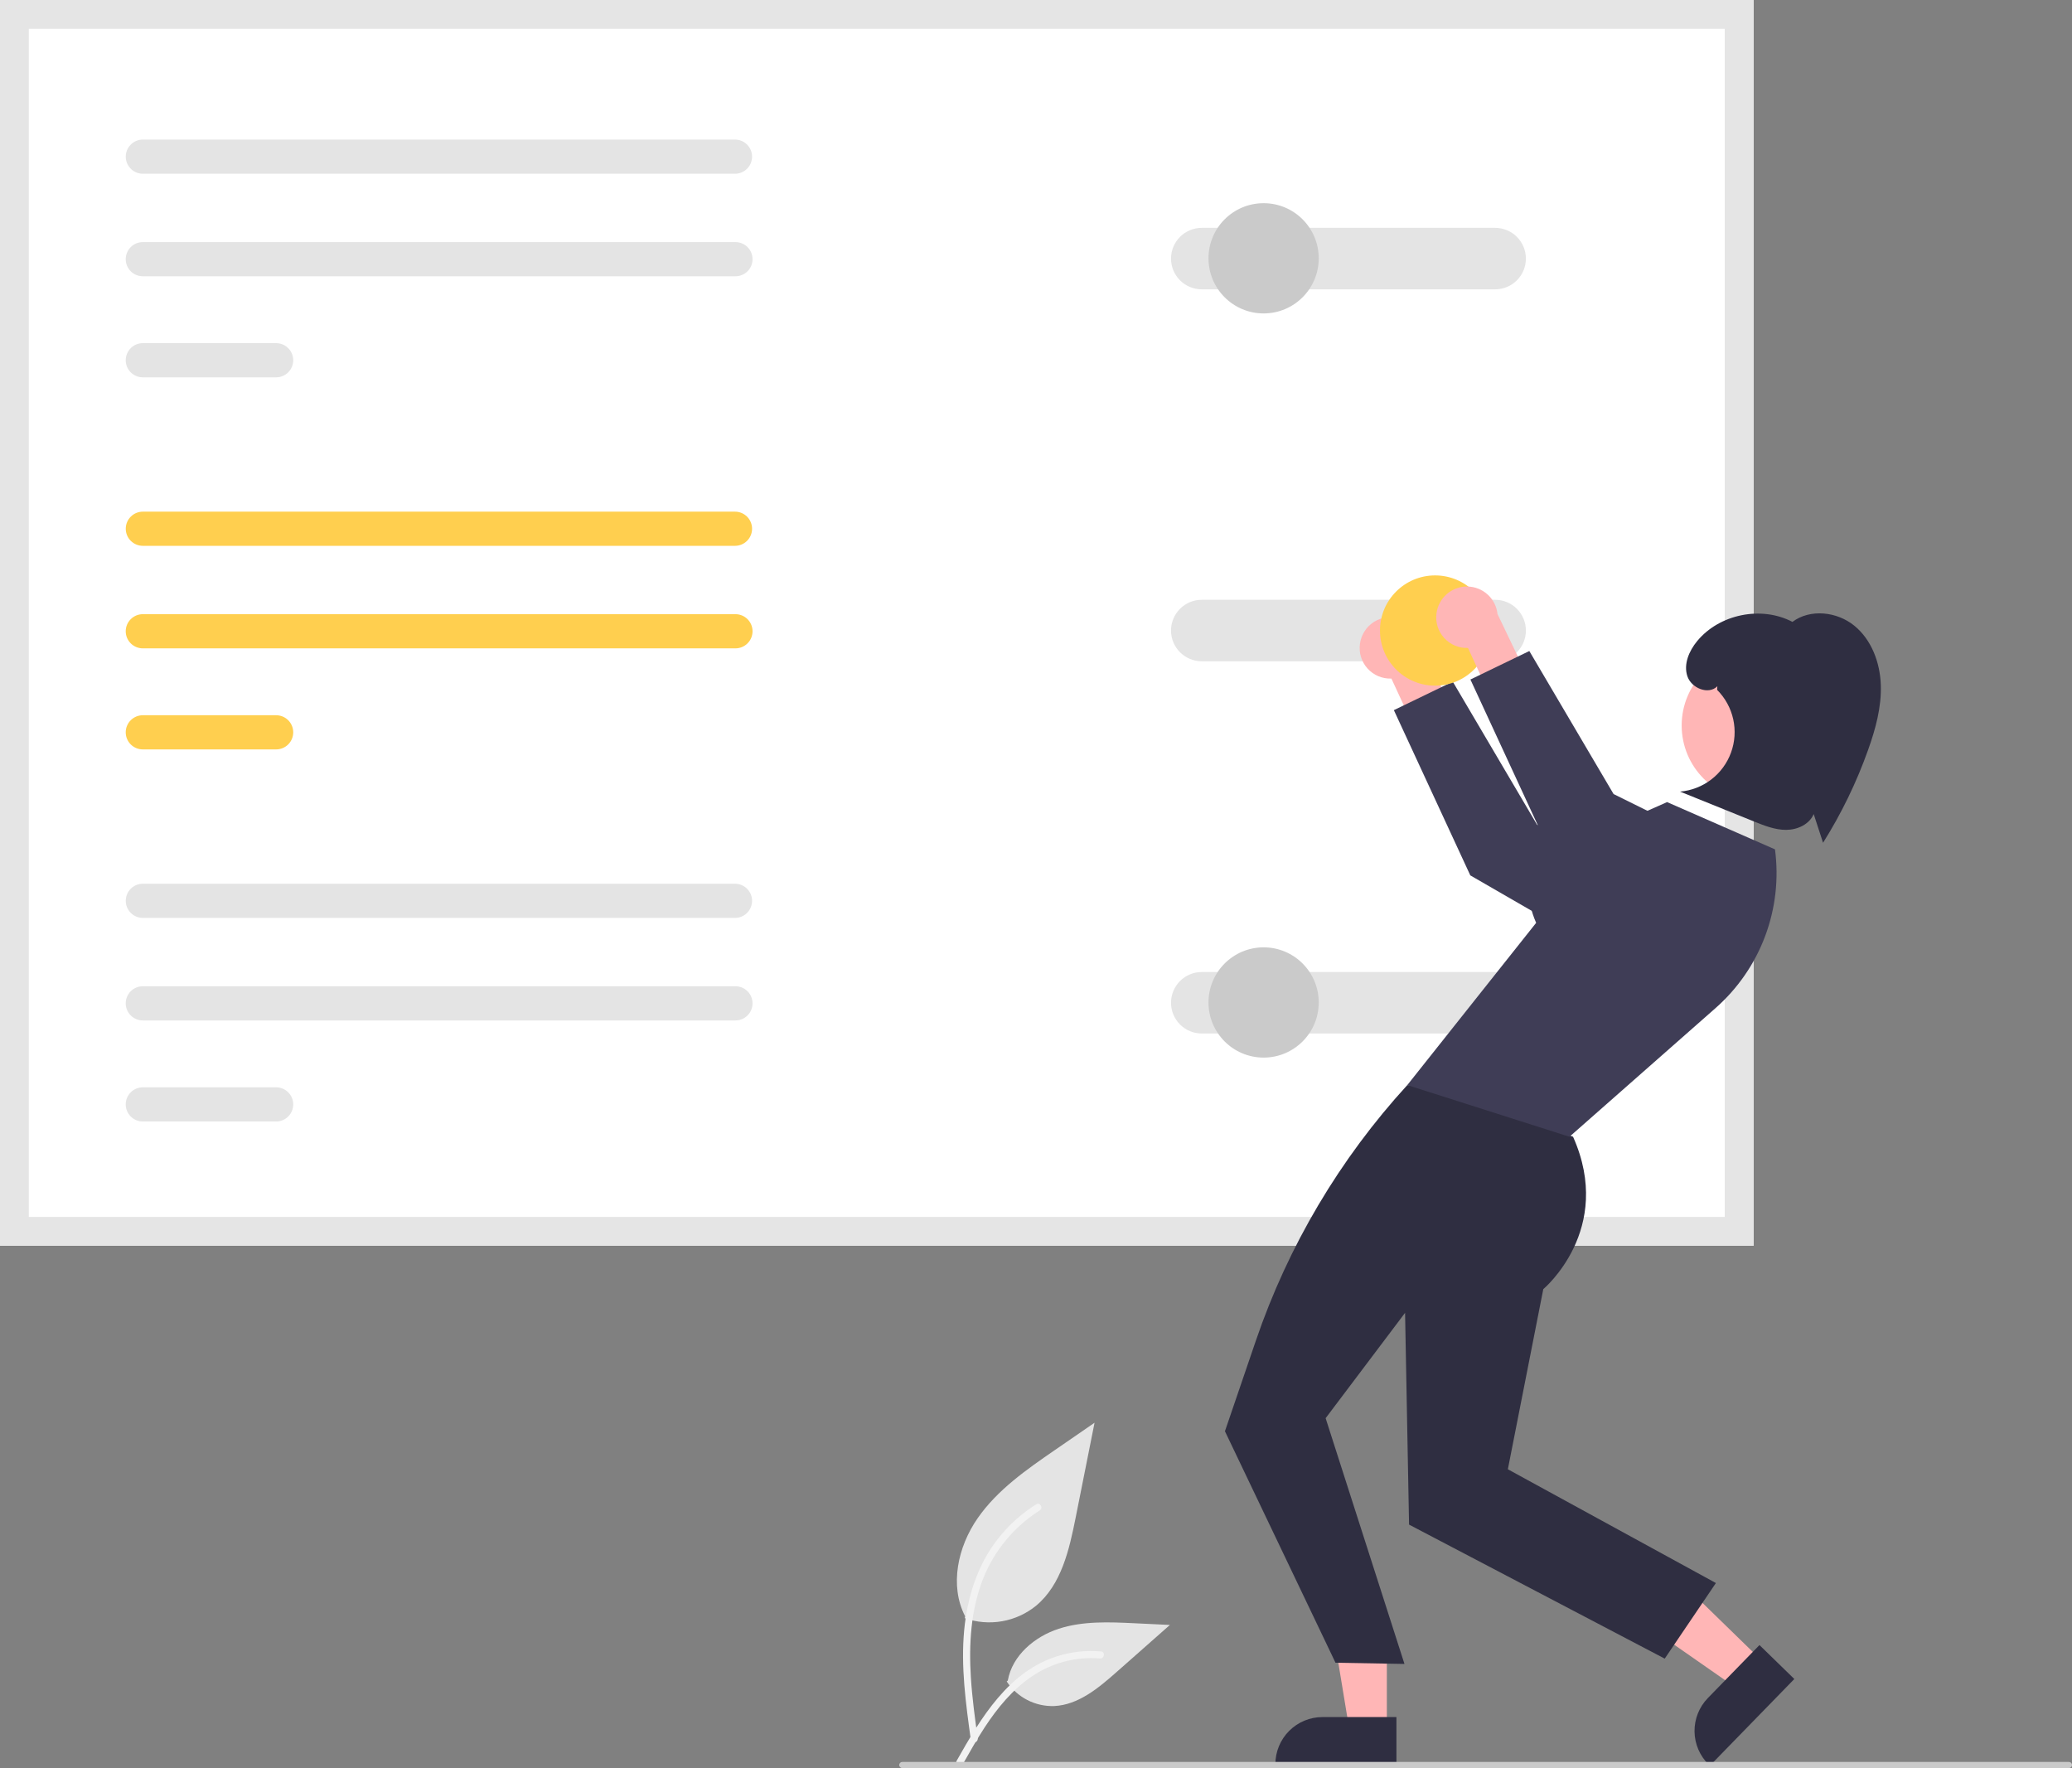 <svg width="300" height="256" viewBox="0 0 300 256" fill="none" xmlns="http://www.w3.org/2000/svg">
<rect x="0" y="0" width="300" height="256" fill="#808080" stroke="none"/>
<g clip-path="url(#clip0_131_291)">
<path d="M139.676 234.268C141.415 234.879 143.283 235.032 145.099 234.713C146.914 234.393 148.617 233.611 150.043 232.442C153.674 229.394 154.813 224.374 155.739 219.725L158.478 205.974L152.742 209.924C148.617 212.764 144.399 215.696 141.543 219.81C138.687 223.924 137.441 229.54 139.735 233.992" fill="#E4E4E4"/>
<path d="M140.562 251.874C139.84 246.614 139.097 241.286 139.605 235.97C140.055 231.248 141.495 226.638 144.428 222.856C145.984 220.852 147.878 219.136 150.025 217.783C150.585 217.43 151.1 218.317 150.542 218.669C146.828 221.016 143.956 224.482 142.338 228.567C140.552 233.11 140.266 238.062 140.573 242.887C140.759 245.806 141.154 248.705 141.551 251.601C141.583 251.731 141.563 251.869 141.496 251.987C141.43 252.104 141.321 252.191 141.193 252.231C141.062 252.267 140.922 252.249 140.804 252.182C140.686 252.115 140.599 252.004 140.562 251.873L140.562 251.874Z" fill="#F2F2F2"/>
<path d="M145.758 243.434C146.504 244.568 147.53 245.491 148.736 246.113C149.942 246.736 151.288 247.038 152.644 246.989C156.131 246.823 159.037 244.391 161.652 242.081L169.389 235.249L164.269 235.004C160.586 234.828 156.808 234.662 153.301 235.799C149.793 236.936 146.559 239.668 145.917 243.299" fill="#E4E4E4"/>
<path d="M138.521 254.897C141.997 248.747 146.028 241.912 153.232 239.728C155.235 239.122 157.335 238.905 159.419 239.089C160.076 239.145 159.912 240.158 159.256 240.102C155.763 239.812 152.276 240.734 149.382 242.714C146.598 244.609 144.43 247.244 142.595 250.038C141.471 251.749 140.465 253.533 139.458 255.315C139.136 255.884 138.196 255.473 138.521 254.897Z" fill="#F2F2F2"/>
<path d="M253.893 180.353H0V0H253.893V180.353Z" fill="white"/>
<path d="M20.682 74.074C20.026 74.074 19.396 74.335 18.933 74.799C18.469 75.263 18.208 75.892 18.208 76.548C18.208 77.204 18.469 77.833 18.933 78.297C19.396 78.761 20.026 79.022 20.682 79.022H106.422C107.077 79.02 107.705 78.759 108.168 78.296C108.631 77.832 108.891 77.203 108.891 76.548C108.891 75.893 108.631 75.264 108.168 74.8C107.705 74.337 107.077 74.075 106.422 74.074H20.682Z" fill="#FFCF4F"/>
<path d="M20.682 88.917C20.026 88.916 19.396 89.175 18.931 89.638C18.466 90.101 18.204 90.73 18.203 91.386C18.201 92.042 18.461 92.672 18.924 93.136C19.387 93.601 20.015 93.863 20.671 93.865H106.485C107.141 93.865 107.771 93.604 108.234 93.14C108.698 92.676 108.959 92.047 108.959 91.391C108.959 90.735 108.698 90.106 108.234 89.642C107.771 89.178 107.141 88.917 106.485 88.917H20.682Z" fill="#FFCF4F"/>
<path d="M20.682 103.548C20.026 103.546 19.396 103.806 18.931 104.269C18.466 104.732 18.204 105.36 18.203 106.016C18.201 106.673 18.461 107.302 18.924 107.767C19.387 108.232 20.015 108.494 20.671 108.495H39.982C40.638 108.495 41.267 108.235 41.731 107.771C42.195 107.307 42.456 106.678 42.456 106.022C42.456 105.366 42.195 104.736 41.731 104.272C41.267 103.808 40.638 103.548 39.982 103.548H20.682Z" fill="#FFCF4F"/>
<path d="M253.893 180.353H0V0H253.893V180.353ZM4.174 176.179H249.719V4.174H4.174V176.179Z" fill="#E5E5E5"/>
<path d="M174.005 140.724C172.825 140.722 171.693 141.189 170.858 142.022C170.022 142.854 169.551 143.985 169.549 145.164C169.546 146.344 170.012 147.476 170.844 148.312C171.676 149.149 172.806 149.62 173.986 149.623H216.476C217.061 149.624 217.64 149.509 218.18 149.286C218.721 149.063 219.212 148.735 219.626 148.322C220.039 147.908 220.367 147.418 220.591 146.877C220.815 146.337 220.931 145.758 220.931 145.174C220.931 144.589 220.815 144.01 220.591 143.47C220.367 142.929 220.039 142.439 219.626 142.025C219.212 141.612 218.721 141.284 218.18 141.061C217.64 140.838 217.061 140.723 216.476 140.724H174.005Z" fill="#E4E4E4"/>
<path d="M174.005 86.835C172.825 86.833 171.693 87.3 170.858 88.133C170.022 88.965 169.551 90.096 169.549 91.275C169.546 92.455 170.012 93.587 170.844 94.424C171.676 95.26 172.806 95.731 173.986 95.735H216.476C217.061 95.735 217.64 95.621 218.18 95.397C218.721 95.174 219.212 94.846 219.626 94.433C220.039 94.02 220.367 93.529 220.591 92.989C220.815 92.448 220.931 91.87 220.931 91.285C220.931 90.7 220.815 90.121 220.591 89.581C220.367 89.041 220.039 88.55 219.626 88.137C219.212 87.723 218.721 87.396 218.18 87.172C217.64 86.949 217.061 86.834 216.476 86.835H174.005Z" fill="#E4E4E4"/>
<path d="M20.682 142.785C20.357 142.784 20.035 142.847 19.735 142.971C19.434 143.095 19.161 143.276 18.931 143.506C18.701 143.735 18.518 144.007 18.393 144.307C18.268 144.607 18.203 144.928 18.203 145.253C18.202 145.578 18.265 145.9 18.389 146.2C18.513 146.501 18.694 146.774 18.924 147.004C19.153 147.234 19.425 147.417 19.725 147.542C20.025 147.667 20.346 147.732 20.671 147.732H106.485C107.141 147.732 107.771 147.472 108.234 147.008C108.698 146.544 108.959 145.915 108.959 145.258C108.959 144.602 108.698 143.973 108.234 143.509C107.771 143.045 107.141 142.785 106.485 142.785H20.682Z" fill="#E4E4E4"/>
<path d="M20.682 157.415C20.357 157.415 20.035 157.478 19.735 157.602C19.434 157.725 19.161 157.907 18.931 158.136C18.701 158.366 18.518 158.638 18.393 158.938C18.268 159.238 18.203 159.559 18.203 159.884C18.202 160.209 18.265 160.531 18.389 160.831C18.513 161.132 18.694 161.405 18.924 161.635C19.153 161.865 19.425 162.048 19.725 162.173C20.025 162.298 20.346 162.362 20.671 162.363H39.982C40.638 162.363 41.267 162.102 41.731 161.638C42.195 161.175 42.456 160.545 42.456 159.889C42.456 159.233 42.195 158.604 41.731 158.14C41.267 157.676 40.638 157.415 39.982 157.415H20.682Z" fill="#E4E4E4"/>
<path d="M20.682 127.942C20.026 127.942 19.396 128.202 18.933 128.666C18.469 129.13 18.208 129.759 18.208 130.416C18.208 131.072 18.469 131.701 18.933 132.165C19.396 132.629 20.026 132.889 20.682 132.889H106.422C107.077 132.888 107.705 132.627 108.168 132.163C108.631 131.699 108.891 131.071 108.891 130.416C108.891 129.76 108.631 129.132 108.168 128.668C107.705 128.204 107.077 127.943 106.422 127.942H20.682Z" fill="#E4E4E4"/>
<path d="M20.682 20.206C20.026 20.206 19.396 20.467 18.933 20.931C18.469 21.395 18.208 22.024 18.208 22.68C18.208 23.336 18.469 23.966 18.933 24.43C19.396 24.893 20.026 25.154 20.682 25.154H106.422C107.077 25.153 107.705 24.892 108.168 24.428C108.631 23.964 108.891 23.335 108.891 22.68C108.891 22.025 108.631 21.396 108.168 20.933C107.705 20.469 107.077 20.208 106.422 20.206H20.682Z" fill="#E4E4E4"/>
<path d="M20.682 35.049C20.357 35.049 20.035 35.112 19.735 35.236C19.434 35.359 19.161 35.541 18.931 35.77C18.701 36 18.518 36.272 18.393 36.572C18.268 36.872 18.203 37.193 18.203 37.518C18.202 37.843 18.265 38.165 18.389 38.465C18.513 38.766 18.694 39.039 18.924 39.269C19.153 39.499 19.425 39.682 19.725 39.807C20.025 39.932 20.346 39.996 20.671 39.997H106.485C106.81 39.997 107.132 39.933 107.432 39.809C107.732 39.684 108.005 39.502 108.234 39.273C108.464 39.043 108.646 38.77 108.771 38.47C108.895 38.17 108.959 37.848 108.959 37.523C108.959 37.198 108.895 36.877 108.771 36.577C108.646 36.276 108.464 36.004 108.234 35.774C108.005 35.544 107.732 35.362 107.432 35.238C107.132 35.113 106.81 35.049 106.485 35.049H20.682Z" fill="#E4E4E4"/>
<path d="M20.682 49.68C20.026 49.679 19.396 49.938 18.931 50.401C18.466 50.864 18.204 51.493 18.203 52.149C18.201 52.805 18.461 53.435 18.924 53.9C19.387 54.364 20.015 54.626 20.671 54.628H39.982C40.638 54.628 41.267 54.367 41.731 53.903C42.195 53.439 42.456 52.81 42.456 52.154C42.456 51.498 42.195 50.869 41.731 50.405C41.267 49.941 40.638 49.68 39.982 49.68H20.682Z" fill="#E4E4E4"/>
<path d="M174.005 32.988C172.825 32.987 171.693 33.454 170.858 34.286C170.022 35.119 169.551 36.249 169.549 37.429C169.546 38.609 170.012 39.741 170.844 40.577C171.676 41.413 172.806 41.885 173.986 41.888H216.476C217.061 41.889 217.64 41.774 218.18 41.551C218.721 41.327 219.212 41 219.626 40.586C220.039 40.173 220.367 39.682 220.591 39.142C220.815 38.602 220.931 38.023 220.931 37.438C220.931 36.854 220.815 36.275 220.591 35.734C220.367 35.194 220.039 34.703 219.626 34.29C219.212 33.877 218.721 33.549 218.18 33.326C217.64 33.102 217.061 32.988 216.476 32.988H174.005Z" fill="#E4E4E4"/>
<path d="M182.956 45.376C187.363 45.376 190.936 41.803 190.936 37.396C190.936 32.989 187.363 29.416 182.956 29.416C178.549 29.416 174.976 32.989 174.976 37.396C174.976 41.803 178.549 45.376 182.956 45.376Z" fill="#CACACA"/>
<path d="M196.904 93.215C196.815 93.855 196.869 94.507 197.059 95.125C197.25 95.743 197.574 96.312 198.009 96.791C198.443 97.27 198.977 97.648 199.574 97.898C200.17 98.149 200.814 98.265 201.46 98.24L205.698 107.417L211.903 106.202L205.736 93.326C205.622 92.243 205.114 91.24 204.309 90.507C203.504 89.773 202.458 89.361 201.37 89.347C200.281 89.333 199.225 89.719 198.402 90.432C197.579 91.145 197.046 92.135 196.904 93.215V93.215Z" fill="#FFB6B6"/>
<path d="M239.835 127.945L222.544 119.392L210.343 98.685L201.814 102.81L212.882 126.732L240.842 142.873L239.835 127.945Z" fill="#3F3D56"/>
<path d="M200.798 250.361L195.363 250.36L192.777 234.689L200.799 234.689L200.798 250.361Z" fill="#FFB6B6"/>
<path d="M202.185 255.63L184.659 255.629V255.407C184.659 253.598 185.378 251.863 186.657 250.584C187.936 249.305 189.671 248.586 191.48 248.586H191.481L202.185 248.586L202.185 255.63Z" fill="#2F2E41"/>
<path d="M255.055 240.392L251.262 244.285L238.231 235.204L243.828 229.457L255.055 240.392Z" fill="#FFB6B6"/>
<path d="M259.796 243.075L247.567 255.63L247.409 255.475C246.113 254.213 245.371 252.487 245.347 250.678C245.323 248.869 246.019 247.125 247.281 245.829L247.282 245.828L254.75 238.16L259.796 243.075Z" fill="#2F2E41"/>
<path d="M207.519 157.092H203.759C193.986 167.772 186.526 180.356 181.847 194.055L177.356 207.205L193.363 240.718L203.35 240.896L191.935 205.316L203.436 190.065L204.015 220.723L241.032 240.126L248.441 229.182L218.319 212.711L223.449 186.633C223.449 186.633 233.769 178.027 227.759 164.572L207.519 157.092Z" fill="#2F2E41"/>
<path d="M256.996 122.964L241.374 116.122L224.18 123.741C224.18 123.741 219.311 126.51 222.415 133.604L203.759 157.092C203.759 157.092 203.794 157.102 227.239 164.572L248.392 145.944C251.604 143.115 254.069 139.538 255.57 135.53C257.071 131.522 257.561 127.206 256.996 122.964V122.964Z" fill="#3F3D56"/>
<path d="M254.375 115.92C260.389 115.92 265.264 111.044 265.264 105.03C265.264 99.016 260.389 94.141 254.375 94.141C248.361 94.141 243.485 99.016 243.485 105.03C243.485 111.044 248.361 115.92 254.375 115.92Z" fill="#FFB6B6"/>
<path d="M268.477 90.58C265.978 88.547 262.102 88.103 259.522 90.032C255.022 87.671 248.941 88.902 245.716 92.829C244.555 94.242 243.733 96.154 244.307 97.89C244.881 99.626 247.358 100.647 248.649 99.352L248.626 99.885C249.789 101.05 250.595 102.522 250.95 104.129C251.305 105.736 251.194 107.411 250.629 108.957C250.065 110.503 249.071 111.855 247.764 112.856C246.457 113.856 244.892 114.462 243.252 114.604C246.821 116.045 250.389 117.487 253.957 118.928C255.459 119.535 257.008 120.151 258.627 120.143C260.247 120.134 261.973 119.348 262.601 117.855C263.053 119.24 263.504 120.625 263.956 122.01C266.616 117.778 268.804 113.268 270.48 108.56C271.561 105.525 272.434 102.351 272.317 99.131C272.201 95.912 270.976 92.613 268.477 90.58Z" fill="#2F2E41"/>
<path d="M182.956 153.112C187.363 153.112 190.936 149.539 190.936 145.131C190.936 140.724 187.363 137.151 182.956 137.151C178.549 137.151 174.976 140.724 174.976 145.131C174.976 149.539 178.549 153.112 182.956 153.112Z" fill="#CACACA"/>
<path d="M207.784 99.265C212.192 99.265 215.764 95.692 215.764 91.285C215.764 86.877 212.192 83.304 207.784 83.304C203.377 83.304 199.804 86.877 199.804 91.285C199.804 95.692 203.377 99.265 207.784 99.265Z" fill="#FFCF4F"/>
<path d="M207.988 88.781C207.899 89.422 207.952 90.074 208.143 90.692C208.334 91.31 208.658 91.878 209.093 92.357C209.527 92.836 210.061 93.214 210.657 93.465C211.254 93.715 211.898 93.832 212.544 93.806L216.782 102.984L222.987 101.769L216.82 88.892C216.706 87.809 216.198 86.806 215.393 86.073C214.588 85.34 213.542 84.927 212.454 84.913C211.365 84.9 210.309 85.286 209.486 85.999C208.663 86.711 208.13 87.701 207.988 88.781V88.781Z" fill="#FFB6B6"/>
<path d="M250.919 123.512L233.628 114.959L221.427 94.251L212.898 98.376L223.966 122.299L251.926 138.439L250.919 123.512Z" fill="#3F3D56"/>
<path d="M299.557 255.97H130.638C130.521 255.97 130.408 255.923 130.325 255.84C130.242 255.757 130.195 255.644 130.195 255.527C130.195 255.409 130.242 255.296 130.325 255.213C130.408 255.13 130.521 255.083 130.638 255.083H299.557C299.674 255.083 299.787 255.13 299.87 255.213C299.953 255.296 300 255.409 300 255.527C300 255.644 299.953 255.757 299.87 255.84C299.787 255.923 299.674 255.97 299.557 255.97Z" fill="#CACACA"/>
</g>
<defs>
<clipPath id="clip0_131_291">
<rect width="300" height="255.97" fill="white"/>
</clipPath>
</defs>
</svg>
